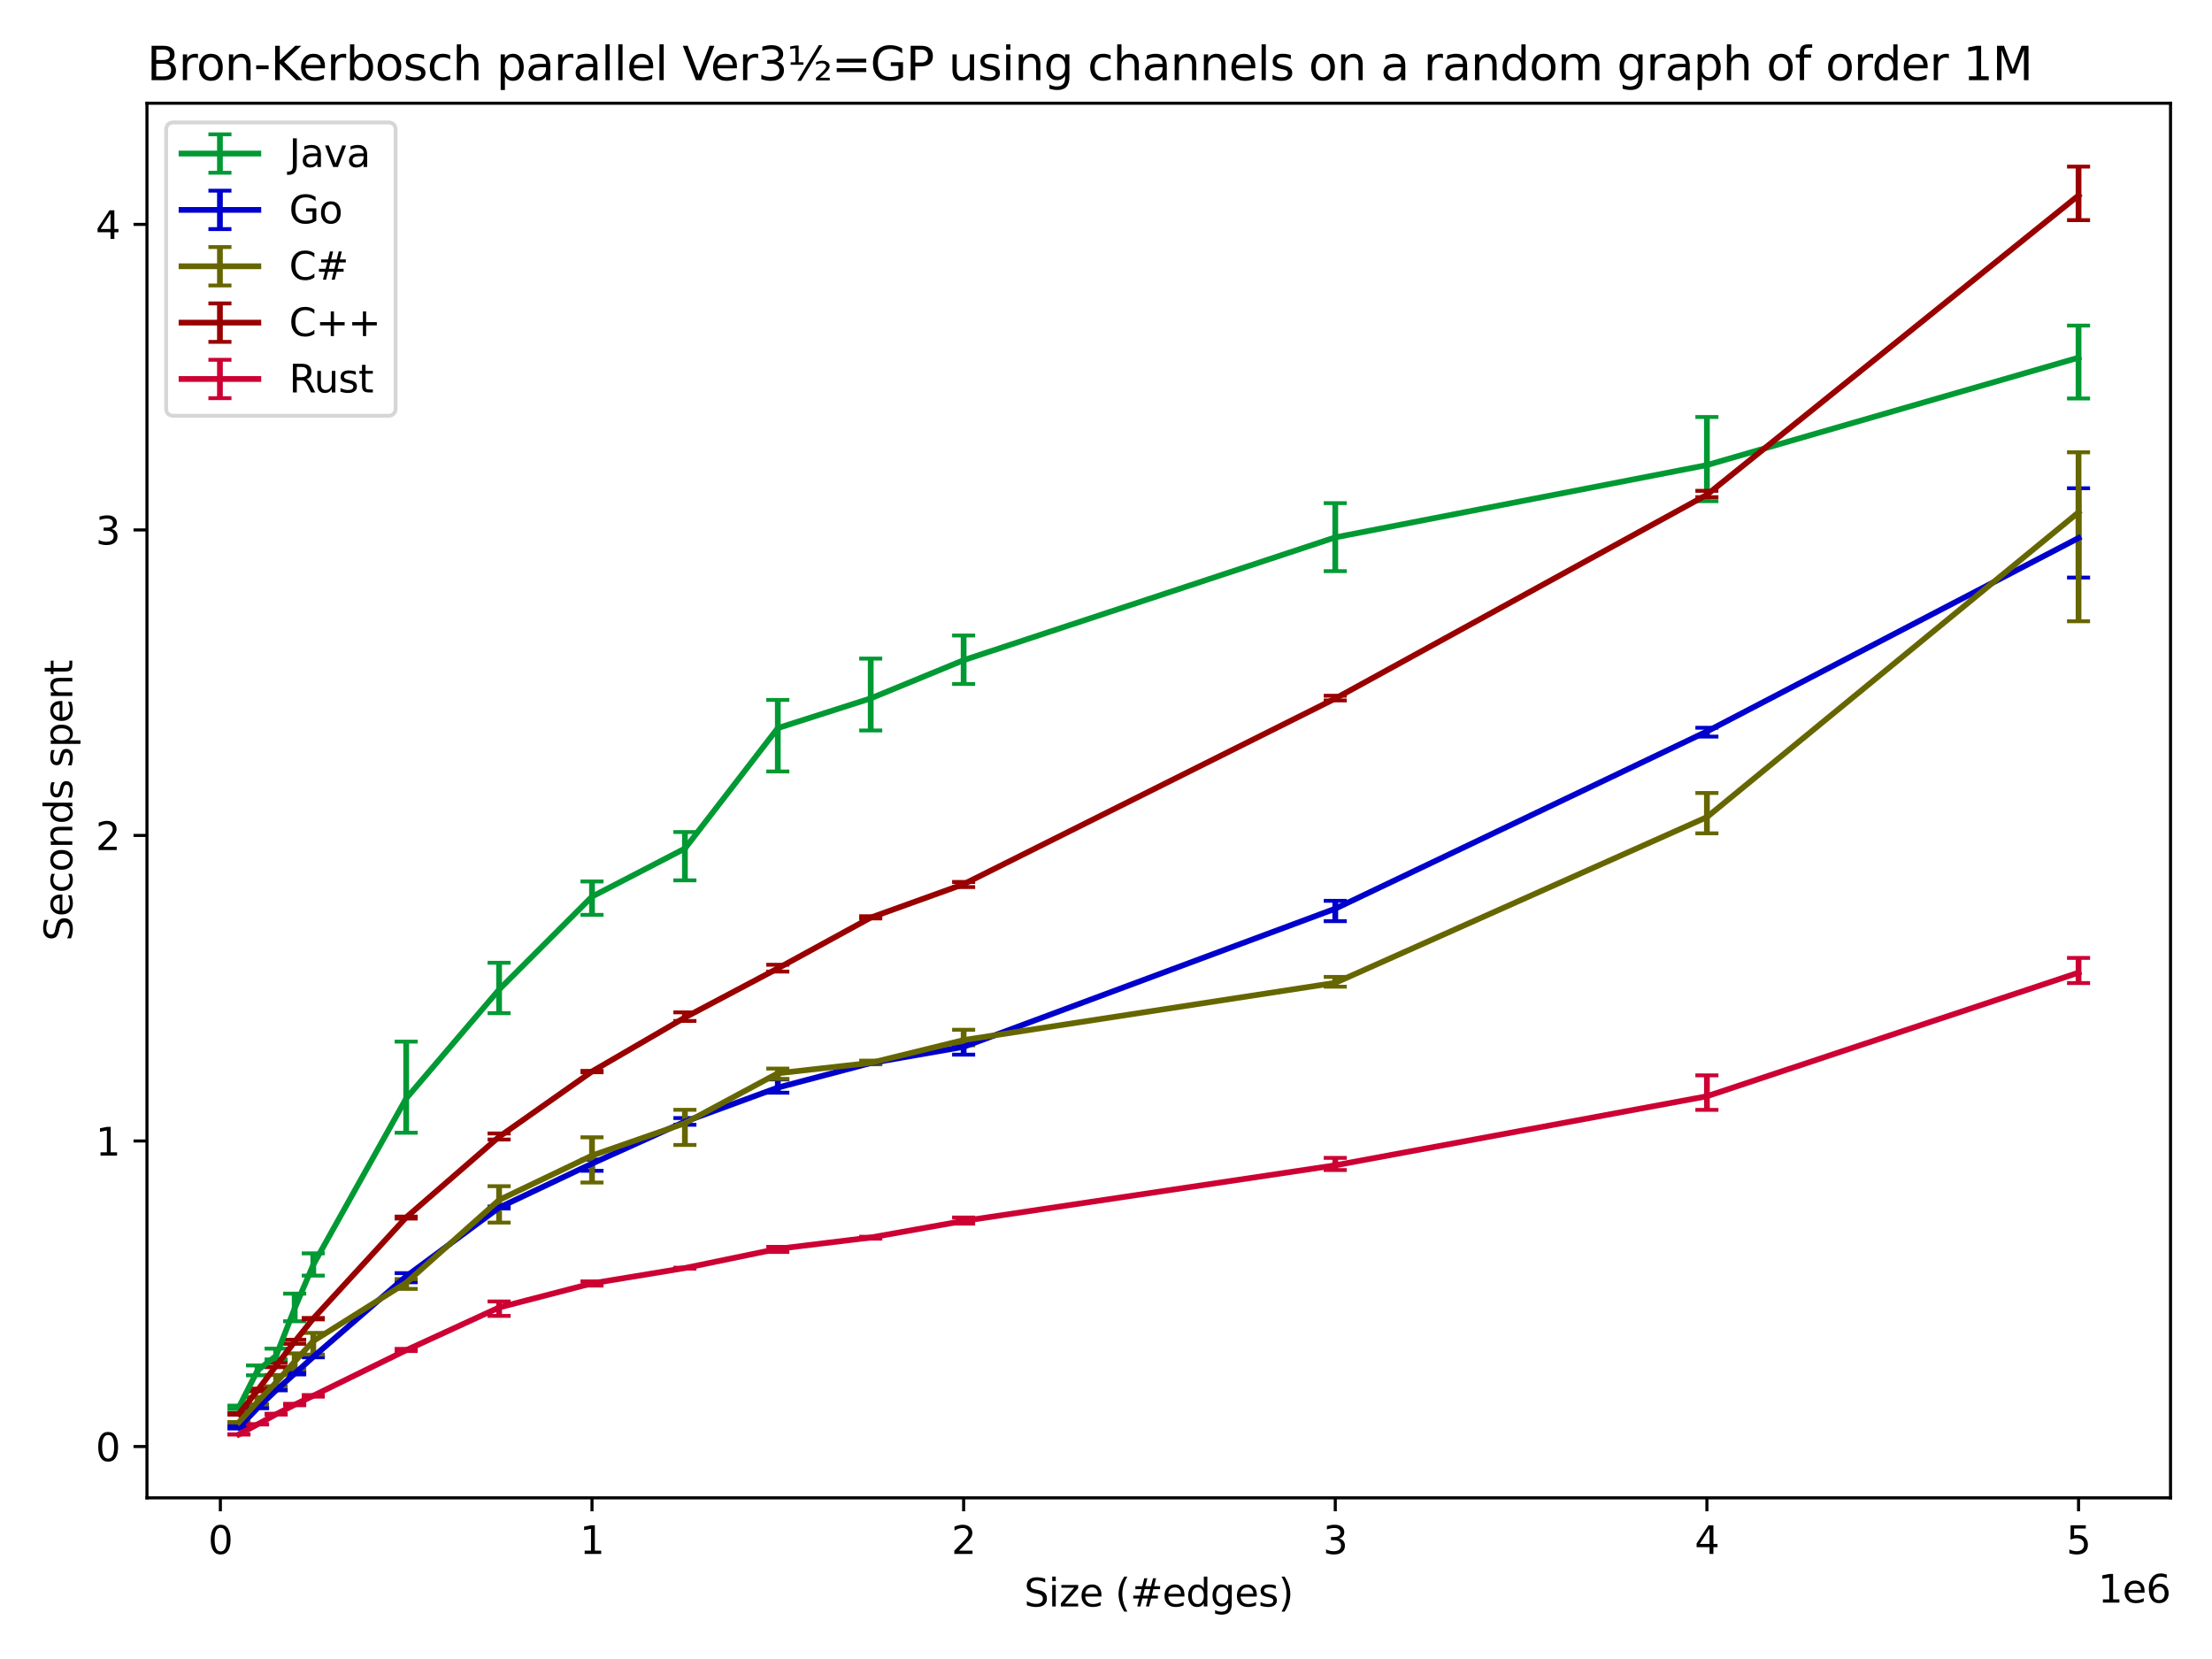 <?xml version="1.0" encoding="utf-8" standalone="no"?>
<!DOCTYPE svg PUBLIC "-//W3C//DTD SVG 1.1//EN"
  "http://www.w3.org/Graphics/SVG/1.1/DTD/svg11.dtd">
<svg xmlns:xlink="http://www.w3.org/1999/xlink" width="576pt" height="432pt" viewBox="0 0 576 432" xmlns="http://www.w3.org/2000/svg" version="1.1">
 <defs>
  <style type="text/css">*{stroke-linejoin: round; stroke-linecap: butt}</style>
 </defs>
 <g id="figure_1">
  <g id="patch_1">
   <path d="M 0 432 
L 576 432 
L 576 0 
L 0 0 
z
" style="fill: #ffffff"/>
  </g>
  <g id="axes_1">
   <g id="patch_2">
    <path d="M 38.27 390.04 
L 565.2 390.04 
L 565.2 26.88 
L 38.27 26.88 
z
" style="fill: #ffffff"/>
   </g>
   <g id="matplotlib.axis_1">
    <g id="xtick_1">
     <g id="line2d_1">
      <defs>
       <path id="mc74f61fcfc" d="M 0 0 
L 0 3.5 
" style="stroke: #000000; stroke-width: 0.8"/>
      </defs>
      <g>
       <use xlink:href="#mc74f61fcfc" x="57.383" y="390.04" style="stroke: #000000; stroke-width: 0.8"/>
      </g>
     </g>
     <g id="text_1">
      <!-- 0 -->
      <g transform="translate(54.201 404.638)scale(0.1 -0.1)">
       <defs>
        <path id="DejaVuSans-30" d="M 2034 4250 
Q 1547 4250 1301 3770 
Q 1056 3291 1056 2328 
Q 1056 1369 1301 889 
Q 1547 409 2034 409 
Q 2525 409 2770 889 
Q 3016 1369 3016 2328 
Q 3016 3291 2770 3770 
Q 2525 4250 2034 4250 
z
M 2034 4750 
Q 2819 4750 3233 4129 
Q 3647 3509 3647 2328 
Q 3647 1150 3233 529 
Q 2819 -91 2034 -91 
Q 1250 -91 836 529 
Q 422 1150 422 2328 
Q 422 3509 836 4129 
Q 1250 4750 2034 4750 
z
" transform="scale(0.016)"/>
       </defs>
       <use xlink:href="#DejaVuSans-30"/>
      </g>
     </g>
    </g>
    <g id="xtick_2">
     <g id="line2d_2">
      <g>
       <use xlink:href="#mc74f61fcfc" x="154.156" y="390.04" style="stroke: #000000; stroke-width: 0.8"/>
      </g>
     </g>
     <g id="text_2">
      <!-- 1 -->
      <g transform="translate(150.975 404.638)scale(0.1 -0.1)">
       <defs>
        <path id="DejaVuSans-31" d="M 794 531 
L 1825 531 
L 1825 4091 
L 703 3866 
L 703 4441 
L 1819 4666 
L 2450 4666 
L 2450 531 
L 3481 531 
L 3481 0 
L 794 0 
L 794 531 
z
" transform="scale(0.016)"/>
       </defs>
       <use xlink:href="#DejaVuSans-31"/>
      </g>
     </g>
    </g>
    <g id="xtick_3">
     <g id="line2d_3">
      <g>
       <use xlink:href="#mc74f61fcfc" x="250.929" y="390.04" style="stroke: #000000; stroke-width: 0.8"/>
      </g>
     </g>
     <g id="text_3">
      <!-- 2 -->
      <g transform="translate(247.748 404.638)scale(0.1 -0.1)">
       <defs>
        <path id="DejaVuSans-32" d="M 1228 531 
L 3431 531 
L 3431 0 
L 469 0 
L 469 531 
Q 828 903 1448 1529 
Q 2069 2156 2228 2338 
Q 2531 2678 2651 2914 
Q 2772 3150 2772 3378 
Q 2772 3750 2511 3984 
Q 2250 4219 1831 4219 
Q 1534 4219 1204 4116 
Q 875 4013 500 3803 
L 500 4441 
Q 881 4594 1212 4672 
Q 1544 4750 1819 4750 
Q 2544 4750 2975 4387 
Q 3406 4025 3406 3419 
Q 3406 3131 3298 2873 
Q 3191 2616 2906 2266 
Q 2828 2175 2409 1742 
Q 1991 1309 1228 531 
z
" transform="scale(0.016)"/>
       </defs>
       <use xlink:href="#DejaVuSans-32"/>
      </g>
     </g>
    </g>
    <g id="xtick_4">
     <g id="line2d_4">
      <g>
       <use xlink:href="#mc74f61fcfc" x="347.702" y="390.04" style="stroke: #000000; stroke-width: 0.8"/>
      </g>
     </g>
     <g id="text_4">
      <!-- 3 -->
      <g transform="translate(344.521 404.638)scale(0.1 -0.1)">
       <defs>
        <path id="DejaVuSans-33" d="M 2597 2516 
Q 3050 2419 3304 2112 
Q 3559 1806 3559 1356 
Q 3559 666 3084 287 
Q 2609 -91 1734 -91 
Q 1441 -91 1130 -33 
Q 819 25 488 141 
L 488 750 
Q 750 597 1062 519 
Q 1375 441 1716 441 
Q 2309 441 2620 675 
Q 2931 909 2931 1356 
Q 2931 1769 2642 2001 
Q 2353 2234 1838 2234 
L 1294 2234 
L 1294 2753 
L 1863 2753 
Q 2328 2753 2575 2939 
Q 2822 3125 2822 3475 
Q 2822 3834 2567 4026 
Q 2313 4219 1838 4219 
Q 1578 4219 1281 4162 
Q 984 4106 628 3988 
L 628 4550 
Q 988 4650 1302 4700 
Q 1616 4750 1894 4750 
Q 2613 4750 3031 4423 
Q 3450 4097 3450 3541 
Q 3450 3153 3228 2886 
Q 3006 2619 2597 2516 
z
" transform="scale(0.016)"/>
       </defs>
       <use xlink:href="#DejaVuSans-33"/>
      </g>
     </g>
    </g>
    <g id="xtick_5">
     <g id="line2d_5">
      <g>
       <use xlink:href="#mc74f61fcfc" x="444.475" y="390.04" style="stroke: #000000; stroke-width: 0.8"/>
      </g>
     </g>
     <g id="text_5">
      <!-- 4 -->
      <g transform="translate(441.294 404.638)scale(0.1 -0.1)">
       <defs>
        <path id="DejaVuSans-34" d="M 2419 4116 
L 825 1625 
L 2419 1625 
L 2419 4116 
z
M 2253 4666 
L 3047 4666 
L 3047 1625 
L 3713 1625 
L 3713 1100 
L 3047 1100 
L 3047 0 
L 2419 0 
L 2419 1100 
L 313 1100 
L 313 1709 
L 2253 4666 
z
" transform="scale(0.016)"/>
       </defs>
       <use xlink:href="#DejaVuSans-34"/>
      </g>
     </g>
    </g>
    <g id="xtick_6">
     <g id="line2d_6">
      <g>
       <use xlink:href="#mc74f61fcfc" x="541.249" y="390.04" style="stroke: #000000; stroke-width: 0.8"/>
      </g>
     </g>
     <g id="text_6">
      <!-- 5 -->
      <g transform="translate(538.067 404.638)scale(0.1 -0.1)">
       <defs>
        <path id="DejaVuSans-35" d="M 691 4666 
L 3169 4666 
L 3169 4134 
L 1269 4134 
L 1269 2991 
Q 1406 3038 1543 3061 
Q 1681 3084 1819 3084 
Q 2600 3084 3056 2656 
Q 3513 2228 3513 1497 
Q 3513 744 3044 326 
Q 2575 -91 1722 -91 
Q 1428 -91 1123 -41 
Q 819 9 494 109 
L 494 744 
Q 775 591 1075 516 
Q 1375 441 1709 441 
Q 2250 441 2565 725 
Q 2881 1009 2881 1497 
Q 2881 1984 2565 2268 
Q 2250 2553 1709 2553 
Q 1456 2553 1204 2497 
Q 953 2441 691 2322 
L 691 4666 
z
" transform="scale(0.016)"/>
       </defs>
       <use xlink:href="#DejaVuSans-35"/>
      </g>
     </g>
    </g>
    <g id="text_7">
     <!-- Size (#edges) -->
     <g transform="translate(266.684 418.317)scale(0.1 -0.1)">
      <defs>
       <path id="DejaVuSans-53" d="M 3425 4513 
L 3425 3897 
Q 3066 4069 2747 4153 
Q 2428 4238 2131 4238 
Q 1616 4238 1336 4038 
Q 1056 3838 1056 3469 
Q 1056 3159 1242 3001 
Q 1428 2844 1947 2747 
L 2328 2669 
Q 3034 2534 3370 2195 
Q 3706 1856 3706 1288 
Q 3706 609 3251 259 
Q 2797 -91 1919 -91 
Q 1588 -91 1214 -16 
Q 841 59 441 206 
L 441 856 
Q 825 641 1194 531 
Q 1563 422 1919 422 
Q 2459 422 2753 634 
Q 3047 847 3047 1241 
Q 3047 1584 2836 1778 
Q 2625 1972 2144 2069 
L 1759 2144 
Q 1053 2284 737 2584 
Q 422 2884 422 3419 
Q 422 4038 858 4394 
Q 1294 4750 2059 4750 
Q 2388 4750 2728 4690 
Q 3069 4631 3425 4513 
z
" transform="scale(0.016)"/>
       <path id="DejaVuSans-69" d="M 603 3500 
L 1178 3500 
L 1178 0 
L 603 0 
L 603 3500 
z
M 603 4863 
L 1178 4863 
L 1178 4134 
L 603 4134 
L 603 4863 
z
" transform="scale(0.016)"/>
       <path id="DejaVuSans-7a" d="M 353 3500 
L 3084 3500 
L 3084 2975 
L 922 459 
L 3084 459 
L 3084 0 
L 275 0 
L 275 525 
L 2438 3041 
L 353 3041 
L 353 3500 
z
" transform="scale(0.016)"/>
       <path id="DejaVuSans-65" d="M 3597 1894 
L 3597 1613 
L 953 1613 
Q 991 1019 1311 708 
Q 1631 397 2203 397 
Q 2534 397 2845 478 
Q 3156 559 3463 722 
L 3463 178 
Q 3153 47 2828 -22 
Q 2503 -91 2169 -91 
Q 1331 -91 842 396 
Q 353 884 353 1716 
Q 353 2575 817 3079 
Q 1281 3584 2069 3584 
Q 2775 3584 3186 3129 
Q 3597 2675 3597 1894 
z
M 3022 2063 
Q 3016 2534 2758 2815 
Q 2500 3097 2075 3097 
Q 1594 3097 1305 2825 
Q 1016 2553 972 2059 
L 3022 2063 
z
" transform="scale(0.016)"/>
       <path id="DejaVuSans-20" transform="scale(0.016)"/>
       <path id="DejaVuSans-28" d="M 1984 4856 
Q 1566 4138 1362 3434 
Q 1159 2731 1159 2009 
Q 1159 1288 1364 580 
Q 1569 -128 1984 -844 
L 1484 -844 
Q 1016 -109 783 600 
Q 550 1309 550 2009 
Q 550 2706 781 3412 
Q 1013 4119 1484 4856 
L 1984 4856 
z
" transform="scale(0.016)"/>
       <path id="DejaVuSans-23" d="M 3272 2816 
L 2363 2816 
L 2100 1772 
L 3016 1772 
L 3272 2816 
z
M 2803 4594 
L 2478 3297 
L 3391 3297 
L 3719 4594 
L 4219 4594 
L 3897 3297 
L 4872 3297 
L 4872 2816 
L 3775 2816 
L 3519 1772 
L 4513 1772 
L 4513 1294 
L 3397 1294 
L 3072 0 
L 2572 0 
L 2894 1294 
L 1978 1294 
L 1656 0 
L 1153 0 
L 1478 1294 
L 494 1294 
L 494 1772 
L 1594 1772 
L 1856 2816 
L 850 2816 
L 850 3297 
L 1978 3297 
L 2297 4594 
L 2803 4594 
z
" transform="scale(0.016)"/>
       <path id="DejaVuSans-64" d="M 2906 2969 
L 2906 4863 
L 3481 4863 
L 3481 0 
L 2906 0 
L 2906 525 
Q 2725 213 2448 61 
Q 2172 -91 1784 -91 
Q 1150 -91 751 415 
Q 353 922 353 1747 
Q 353 2572 751 3078 
Q 1150 3584 1784 3584 
Q 2172 3584 2448 3432 
Q 2725 3281 2906 2969 
z
M 947 1747 
Q 947 1113 1208 752 
Q 1469 391 1925 391 
Q 2381 391 2643 752 
Q 2906 1113 2906 1747 
Q 2906 2381 2643 2742 
Q 2381 3103 1925 3103 
Q 1469 3103 1208 2742 
Q 947 2381 947 1747 
z
" transform="scale(0.016)"/>
       <path id="DejaVuSans-67" d="M 2906 1791 
Q 2906 2416 2648 2759 
Q 2391 3103 1925 3103 
Q 1463 3103 1205 2759 
Q 947 2416 947 1791 
Q 947 1169 1205 825 
Q 1463 481 1925 481 
Q 2391 481 2648 825 
Q 2906 1169 2906 1791 
z
M 3481 434 
Q 3481 -459 3084 -895 
Q 2688 -1331 1869 -1331 
Q 1566 -1331 1297 -1286 
Q 1028 -1241 775 -1147 
L 775 -588 
Q 1028 -725 1275 -790 
Q 1522 -856 1778 -856 
Q 2344 -856 2625 -561 
Q 2906 -266 2906 331 
L 2906 616 
Q 2728 306 2450 153 
Q 2172 0 1784 0 
Q 1141 0 747 490 
Q 353 981 353 1791 
Q 353 2603 747 3093 
Q 1141 3584 1784 3584 
Q 2172 3584 2450 3431 
Q 2728 3278 2906 2969 
L 2906 3500 
L 3481 3500 
L 3481 434 
z
" transform="scale(0.016)"/>
       <path id="DejaVuSans-73" d="M 2834 3397 
L 2834 2853 
Q 2591 2978 2328 3040 
Q 2066 3103 1784 3103 
Q 1356 3103 1142 2972 
Q 928 2841 928 2578 
Q 928 2378 1081 2264 
Q 1234 2150 1697 2047 
L 1894 2003 
Q 2506 1872 2764 1633 
Q 3022 1394 3022 966 
Q 3022 478 2636 193 
Q 2250 -91 1575 -91 
Q 1294 -91 989 -36 
Q 684 19 347 128 
L 347 722 
Q 666 556 975 473 
Q 1284 391 1588 391 
Q 1994 391 2212 530 
Q 2431 669 2431 922 
Q 2431 1156 2273 1281 
Q 2116 1406 1581 1522 
L 1381 1569 
Q 847 1681 609 1914 
Q 372 2147 372 2553 
Q 372 3047 722 3315 
Q 1072 3584 1716 3584 
Q 2034 3584 2315 3537 
Q 2597 3491 2834 3397 
z
" transform="scale(0.016)"/>
       <path id="DejaVuSans-29" d="M 513 4856 
L 1013 4856 
Q 1481 4119 1714 3412 
Q 1947 2706 1947 2009 
Q 1947 1309 1714 600 
Q 1481 -109 1013 -844 
L 513 -844 
Q 928 -128 1133 580 
Q 1338 1288 1338 2009 
Q 1338 2731 1133 3434 
Q 928 4138 513 4856 
z
" transform="scale(0.016)"/>
      </defs>
      <use xlink:href="#DejaVuSans-53"/>
      <use xlink:href="#DejaVuSans-69" x="63.477"/>
      <use xlink:href="#DejaVuSans-7a" x="91.26"/>
      <use xlink:href="#DejaVuSans-65" x="143.75"/>
      <use xlink:href="#DejaVuSans-20" x="205.273"/>
      <use xlink:href="#DejaVuSans-28" x="237.061"/>
      <use xlink:href="#DejaVuSans-23" x="276.074"/>
      <use xlink:href="#DejaVuSans-65" x="359.863"/>
      <use xlink:href="#DejaVuSans-64" x="421.387"/>
      <use xlink:href="#DejaVuSans-67" x="484.863"/>
      <use xlink:href="#DejaVuSans-65" x="548.34"/>
      <use xlink:href="#DejaVuSans-73" x="609.863"/>
      <use xlink:href="#DejaVuSans-29" x="661.963"/>
     </g>
    </g>
    <g id="text_8">
     <!-- 1e6 -->
     <g transform="translate(546.322 417.317)scale(0.1 -0.1)">
      <defs>
       <path id="DejaVuSans-36" d="M 2113 2584 
Q 1688 2584 1439 2293 
Q 1191 2003 1191 1497 
Q 1191 994 1439 701 
Q 1688 409 2113 409 
Q 2538 409 2786 701 
Q 3034 994 3034 1497 
Q 3034 2003 2786 2293 
Q 2538 2584 2113 2584 
z
M 3366 4563 
L 3366 3988 
Q 3128 4100 2886 4159 
Q 2644 4219 2406 4219 
Q 1781 4219 1451 3797 
Q 1122 3375 1075 2522 
Q 1259 2794 1537 2939 
Q 1816 3084 2150 3084 
Q 2853 3084 3261 2657 
Q 3669 2231 3669 1497 
Q 3669 778 3244 343 
Q 2819 -91 2113 -91 
Q 1303 -91 875 529 
Q 447 1150 447 2328 
Q 447 3434 972 4092 
Q 1497 4750 2381 4750 
Q 2619 4750 2861 4703 
Q 3103 4656 3366 4563 
z
" transform="scale(0.016)"/>
      </defs>
      <use xlink:href="#DejaVuSans-31"/>
      <use xlink:href="#DejaVuSans-65" x="63.623"/>
      <use xlink:href="#DejaVuSans-36" x="125.146"/>
     </g>
    </g>
   </g>
   <g id="matplotlib.axis_2">
    <g id="ytick_1">
     <g id="line2d_7">
      <defs>
       <path id="m7eb1c47a8f" d="M 0 0 
L -3.5 0 
" style="stroke: #000000; stroke-width: 0.8"/>
      </defs>
      <g>
       <use xlink:href="#m7eb1c47a8f" x="38.27" y="376.672" style="stroke: #000000; stroke-width: 0.8"/>
      </g>
     </g>
     <g id="text_9">
      <!-- 0 -->
      <g transform="translate(24.907 380.471)scale(0.1 -0.1)">
       <use xlink:href="#DejaVuSans-30"/>
      </g>
     </g>
    </g>
    <g id="ytick_2">
     <g id="line2d_8">
      <g>
       <use xlink:href="#m7eb1c47a8f" x="38.27" y="297.111" style="stroke: #000000; stroke-width: 0.8"/>
      </g>
     </g>
     <g id="text_10">
      <!-- 1 -->
      <g transform="translate(24.907 300.911)scale(0.1 -0.1)">
       <use xlink:href="#DejaVuSans-31"/>
      </g>
     </g>
    </g>
    <g id="ytick_3">
     <g id="line2d_9">
      <g>
       <use xlink:href="#m7eb1c47a8f" x="38.27" y="217.551" style="stroke: #000000; stroke-width: 0.8"/>
      </g>
     </g>
     <g id="text_11">
      <!-- 2 -->
      <g transform="translate(24.907 221.35)scale(0.1 -0.1)">
       <use xlink:href="#DejaVuSans-32"/>
      </g>
     </g>
    </g>
    <g id="ytick_4">
     <g id="line2d_10">
      <g>
       <use xlink:href="#m7eb1c47a8f" x="38.27" y="137.99" style="stroke: #000000; stroke-width: 0.8"/>
      </g>
     </g>
     <g id="text_12">
      <!-- 3 -->
      <g transform="translate(24.907 141.789)scale(0.1 -0.1)">
       <use xlink:href="#DejaVuSans-33"/>
      </g>
     </g>
    </g>
    <g id="ytick_5">
     <g id="line2d_11">
      <g>
       <use xlink:href="#m7eb1c47a8f" x="38.27" y="58.429" style="stroke: #000000; stroke-width: 0.8"/>
      </g>
     </g>
     <g id="text_13">
      <!-- 4 -->
      <g transform="translate(24.907 62.228)scale(0.1 -0.1)">
       <use xlink:href="#DejaVuSans-34"/>
      </g>
     </g>
    </g>
    <g id="text_14">
     <!-- Seconds spent -->
     <g transform="translate(18.828 245.04)rotate(-90)scale(0.1 -0.1)">
      <defs>
       <path id="DejaVuSans-63" d="M 3122 3366 
L 3122 2828 
Q 2878 2963 2633 3030 
Q 2388 3097 2138 3097 
Q 1578 3097 1268 2742 
Q 959 2388 959 1747 
Q 959 1106 1268 751 
Q 1578 397 2138 397 
Q 2388 397 2633 464 
Q 2878 531 3122 666 
L 3122 134 
Q 2881 22 2623 -34 
Q 2366 -91 2075 -91 
Q 1284 -91 818 406 
Q 353 903 353 1747 
Q 353 2603 823 3093 
Q 1294 3584 2113 3584 
Q 2378 3584 2631 3529 
Q 2884 3475 3122 3366 
z
" transform="scale(0.016)"/>
       <path id="DejaVuSans-6f" d="M 1959 3097 
Q 1497 3097 1228 2736 
Q 959 2375 959 1747 
Q 959 1119 1226 758 
Q 1494 397 1959 397 
Q 2419 397 2687 759 
Q 2956 1122 2956 1747 
Q 2956 2369 2687 2733 
Q 2419 3097 1959 3097 
z
M 1959 3584 
Q 2709 3584 3137 3096 
Q 3566 2609 3566 1747 
Q 3566 888 3137 398 
Q 2709 -91 1959 -91 
Q 1206 -91 779 398 
Q 353 888 353 1747 
Q 353 2609 779 3096 
Q 1206 3584 1959 3584 
z
" transform="scale(0.016)"/>
       <path id="DejaVuSans-6e" d="M 3513 2113 
L 3513 0 
L 2938 0 
L 2938 2094 
Q 2938 2591 2744 2837 
Q 2550 3084 2163 3084 
Q 1697 3084 1428 2787 
Q 1159 2491 1159 1978 
L 1159 0 
L 581 0 
L 581 3500 
L 1159 3500 
L 1159 2956 
Q 1366 3272 1645 3428 
Q 1925 3584 2291 3584 
Q 2894 3584 3203 3211 
Q 3513 2838 3513 2113 
z
" transform="scale(0.016)"/>
       <path id="DejaVuSans-70" d="M 1159 525 
L 1159 -1331 
L 581 -1331 
L 581 3500 
L 1159 3500 
L 1159 2969 
Q 1341 3281 1617 3432 
Q 1894 3584 2278 3584 
Q 2916 3584 3314 3078 
Q 3713 2572 3713 1747 
Q 3713 922 3314 415 
Q 2916 -91 2278 -91 
Q 1894 -91 1617 61 
Q 1341 213 1159 525 
z
M 3116 1747 
Q 3116 2381 2855 2742 
Q 2594 3103 2138 3103 
Q 1681 3103 1420 2742 
Q 1159 2381 1159 1747 
Q 1159 1113 1420 752 
Q 1681 391 2138 391 
Q 2594 391 2855 752 
Q 3116 1113 3116 1747 
z
" transform="scale(0.016)"/>
       <path id="DejaVuSans-74" d="M 1172 4494 
L 1172 3500 
L 2356 3500 
L 2356 3053 
L 1172 3053 
L 1172 1153 
Q 1172 725 1289 603 
Q 1406 481 1766 481 
L 2356 481 
L 2356 0 
L 1766 0 
Q 1100 0 847 248 
Q 594 497 594 1153 
L 594 3053 
L 172 3053 
L 172 3500 
L 594 3500 
L 594 4494 
L 1172 4494 
z
" transform="scale(0.016)"/>
      </defs>
      <use xlink:href="#DejaVuSans-53"/>
      <use xlink:href="#DejaVuSans-65" x="63.477"/>
      <use xlink:href="#DejaVuSans-63" x="125"/>
      <use xlink:href="#DejaVuSans-6f" x="179.98"/>
      <use xlink:href="#DejaVuSans-6e" x="241.162"/>
      <use xlink:href="#DejaVuSans-64" x="304.541"/>
      <use xlink:href="#DejaVuSans-73" x="368.018"/>
      <use xlink:href="#DejaVuSans-20" x="420.117"/>
      <use xlink:href="#DejaVuSans-73" x="451.904"/>
      <use xlink:href="#DejaVuSans-70" x="504.004"/>
      <use xlink:href="#DejaVuSans-65" x="567.48"/>
      <use xlink:href="#DejaVuSans-6e" x="629.004"/>
      <use xlink:href="#DejaVuSans-74" x="692.383"/>
     </g>
    </g>
   </g>
   <g id="LineCollection_1">
    <path d="M 62.221 366.89 
L 62.221 366.021 
" clip-path="url(#p1be05fdb19)" style="fill: none; stroke: #009933; stroke-width: 1.5"/>
    <path d="M 67.06 358.128 
L 67.06 355.562 
" clip-path="url(#p1be05fdb19)" style="fill: none; stroke: #009933; stroke-width: 1.5"/>
    <path d="M 71.899 354.001 
L 71.899 351.189 
" clip-path="url(#p1be05fdb19)" style="fill: none; stroke: #009933; stroke-width: 1.5"/>
    <path d="M 76.737 344.062 
L 76.737 336.86 
" clip-path="url(#p1be05fdb19)" style="fill: none; stroke: #009933; stroke-width: 1.5"/>
    <path d="M 81.576 332.163 
L 81.576 326.369 
" clip-path="url(#p1be05fdb19)" style="fill: none; stroke: #009933; stroke-width: 1.5"/>
    <path d="M 105.769 294.966 
L 105.769 271.24 
" clip-path="url(#p1be05fdb19)" style="fill: none; stroke: #009933; stroke-width: 1.5"/>
    <path d="M 129.963 263.824 
L 129.963 250.699 
" clip-path="url(#p1be05fdb19)" style="fill: none; stroke: #009933; stroke-width: 1.5"/>
    <path d="M 154.156 238.229 
L 154.156 229.535 
" clip-path="url(#p1be05fdb19)" style="fill: none; stroke: #009933; stroke-width: 1.5"/>
    <path d="M 178.349 229.237 
L 178.349 216.662 
" clip-path="url(#p1be05fdb19)" style="fill: none; stroke: #009933; stroke-width: 1.5"/>
    <path d="M 202.542 200.886 
L 202.542 182.26 
" clip-path="url(#p1be05fdb19)" style="fill: none; stroke: #009933; stroke-width: 1.5"/>
    <path d="M 226.736 190.208 
L 226.736 171.495 
" clip-path="url(#p1be05fdb19)" style="fill: none; stroke: #009933; stroke-width: 1.5"/>
    <path d="M 250.929 178.105 
L 250.929 165.475 
" clip-path="url(#p1be05fdb19)" style="fill: none; stroke: #009933; stroke-width: 1.5"/>
    <path d="M 347.702 148.726 
L 347.702 131.019 
" clip-path="url(#p1be05fdb19)" style="fill: none; stroke: #009933; stroke-width: 1.5"/>
    <path d="M 444.475 130.498 
L 444.475 108.587 
" clip-path="url(#p1be05fdb19)" style="fill: none; stroke: #009933; stroke-width: 1.5"/>
    <path d="M 541.249 103.765 
L 541.249 84.779 
" clip-path="url(#p1be05fdb19)" style="fill: none; stroke: #009933; stroke-width: 1.5"/>
   </g>
   <g id="line2d_12">
    <defs>
     <path id="m567d63a80a" d="M 3 0 
L -3 -0 
" style="stroke: #009933"/>
    </defs>
    <g clip-path="url(#p1be05fdb19)">
     <use xlink:href="#m567d63a80a" x="62.221" y="366.89" style="fill: #009933; stroke: #009933"/>
     <use xlink:href="#m567d63a80a" x="67.06" y="358.128" style="fill: #009933; stroke: #009933"/>
     <use xlink:href="#m567d63a80a" x="71.899" y="354.001" style="fill: #009933; stroke: #009933"/>
     <use xlink:href="#m567d63a80a" x="76.737" y="344.062" style="fill: #009933; stroke: #009933"/>
     <use xlink:href="#m567d63a80a" x="81.576" y="332.163" style="fill: #009933; stroke: #009933"/>
     <use xlink:href="#m567d63a80a" x="105.769" y="294.966" style="fill: #009933; stroke: #009933"/>
     <use xlink:href="#m567d63a80a" x="129.963" y="263.824" style="fill: #009933; stroke: #009933"/>
     <use xlink:href="#m567d63a80a" x="154.156" y="238.229" style="fill: #009933; stroke: #009933"/>
     <use xlink:href="#m567d63a80a" x="178.349" y="229.237" style="fill: #009933; stroke: #009933"/>
     <use xlink:href="#m567d63a80a" x="202.542" y="200.886" style="fill: #009933; stroke: #009933"/>
     <use xlink:href="#m567d63a80a" x="226.736" y="190.208" style="fill: #009933; stroke: #009933"/>
     <use xlink:href="#m567d63a80a" x="250.929" y="178.105" style="fill: #009933; stroke: #009933"/>
     <use xlink:href="#m567d63a80a" x="347.702" y="148.726" style="fill: #009933; stroke: #009933"/>
     <use xlink:href="#m567d63a80a" x="444.475" y="130.498" style="fill: #009933; stroke: #009933"/>
     <use xlink:href="#m567d63a80a" x="541.249" y="103.765" style="fill: #009933; stroke: #009933"/>
    </g>
   </g>
   <g id="line2d_13">
    <g clip-path="url(#p1be05fdb19)">
     <use xlink:href="#m567d63a80a" x="62.221" y="366.021" style="fill: #009933; stroke: #009933"/>
     <use xlink:href="#m567d63a80a" x="67.06" y="355.562" style="fill: #009933; stroke: #009933"/>
     <use xlink:href="#m567d63a80a" x="71.899" y="351.189" style="fill: #009933; stroke: #009933"/>
     <use xlink:href="#m567d63a80a" x="76.737" y="336.86" style="fill: #009933; stroke: #009933"/>
     <use xlink:href="#m567d63a80a" x="81.576" y="326.369" style="fill: #009933; stroke: #009933"/>
     <use xlink:href="#m567d63a80a" x="105.769" y="271.24" style="fill: #009933; stroke: #009933"/>
     <use xlink:href="#m567d63a80a" x="129.963" y="250.699" style="fill: #009933; stroke: #009933"/>
     <use xlink:href="#m567d63a80a" x="154.156" y="229.535" style="fill: #009933; stroke: #009933"/>
     <use xlink:href="#m567d63a80a" x="178.349" y="216.662" style="fill: #009933; stroke: #009933"/>
     <use xlink:href="#m567d63a80a" x="202.542" y="182.26" style="fill: #009933; stroke: #009933"/>
     <use xlink:href="#m567d63a80a" x="226.736" y="171.495" style="fill: #009933; stroke: #009933"/>
     <use xlink:href="#m567d63a80a" x="250.929" y="165.475" style="fill: #009933; stroke: #009933"/>
     <use xlink:href="#m567d63a80a" x="347.702" y="131.019" style="fill: #009933; stroke: #009933"/>
     <use xlink:href="#m567d63a80a" x="444.475" y="108.587" style="fill: #009933; stroke: #009933"/>
     <use xlink:href="#m567d63a80a" x="541.249" y="84.779" style="fill: #009933; stroke: #009933"/>
    </g>
   </g>
   <g id="LineCollection_2">
    <path d="M 62.221 371.978 
L 62.221 371.183 
" clip-path="url(#p1be05fdb19)" style="fill: none; stroke: #0000cc; stroke-width: 1.5"/>
    <path d="M 67.06 366.648 
L 67.06 366.648 
" clip-path="url(#p1be05fdb19)" style="fill: none; stroke: #0000cc; stroke-width: 1.5"/>
    <path d="M 71.899 362.033 
L 71.899 361.953 
" clip-path="url(#p1be05fdb19)" style="fill: none; stroke: #0000cc; stroke-width: 1.5"/>
    <path d="M 76.737 357.896 
L 76.737 357.418 
" clip-path="url(#p1be05fdb19)" style="fill: none; stroke: #0000cc; stroke-width: 1.5"/>
    <path d="M 81.576 353.44 
L 81.576 353.161 
" clip-path="url(#p1be05fdb19)" style="fill: none; stroke: #0000cc; stroke-width: 1.5"/>
    <path d="M 105.769 333.908 
L 105.769 331.521 
" clip-path="url(#p1be05fdb19)" style="fill: none; stroke: #0000cc; stroke-width: 1.5"/>
    <path d="M 129.963 314.693 
L 129.963 314.175 
" clip-path="url(#p1be05fdb19)" style="fill: none; stroke: #0000cc; stroke-width: 1.5"/>
    <path d="M 154.156 304.868 
L 154.156 301.963 
" clip-path="url(#p1be05fdb19)" style="fill: none; stroke: #0000cc; stroke-width: 1.5"/>
    <path d="M 178.349 292.895 
L 178.349 291.143 
" clip-path="url(#p1be05fdb19)" style="fill: none; stroke: #0000cc; stroke-width: 1.5"/>
    <path d="M 202.542 284.539 
L 202.542 281.079 
" clip-path="url(#p1be05fdb19)" style="fill: none; stroke: #0000cc; stroke-width: 1.5"/>
    <path d="M 226.736 276.901 
L 226.736 276.703 
" clip-path="url(#p1be05fdb19)" style="fill: none; stroke: #0000cc; stroke-width: 1.5"/>
    <path d="M 250.929 274.635 
L 250.929 271.413 
" clip-path="url(#p1be05fdb19)" style="fill: none; stroke: #0000cc; stroke-width: 1.5"/>
    <path d="M 347.702 239.867 
L 347.702 234.573 
" clip-path="url(#p1be05fdb19)" style="fill: none; stroke: #0000cc; stroke-width: 1.5"/>
    <path d="M 444.475 191.81 
L 444.475 189.503 
" clip-path="url(#p1be05fdb19)" style="fill: none; stroke: #0000cc; stroke-width: 1.5"/>
    <path d="M 541.249 150.398 
L 541.249 127.144 
" clip-path="url(#p1be05fdb19)" style="fill: none; stroke: #0000cc; stroke-width: 1.5"/>
   </g>
   <g id="line2d_14">
    <defs>
     <path id="m71e13e22db" d="M 3 0 
L -3 -0 
" style="stroke: #0000cc"/>
    </defs>
    <g clip-path="url(#p1be05fdb19)">
     <use xlink:href="#m71e13e22db" x="62.221" y="371.978" style="fill: #0000cc; stroke: #0000cc"/>
     <use xlink:href="#m71e13e22db" x="67.06" y="366.648" style="fill: #0000cc; stroke: #0000cc"/>
     <use xlink:href="#m71e13e22db" x="71.899" y="362.033" style="fill: #0000cc; stroke: #0000cc"/>
     <use xlink:href="#m71e13e22db" x="76.737" y="357.896" style="fill: #0000cc; stroke: #0000cc"/>
     <use xlink:href="#m71e13e22db" x="81.576" y="353.44" style="fill: #0000cc; stroke: #0000cc"/>
     <use xlink:href="#m71e13e22db" x="105.769" y="333.908" style="fill: #0000cc; stroke: #0000cc"/>
     <use xlink:href="#m71e13e22db" x="129.963" y="314.693" style="fill: #0000cc; stroke: #0000cc"/>
     <use xlink:href="#m71e13e22db" x="154.156" y="304.868" style="fill: #0000cc; stroke: #0000cc"/>
     <use xlink:href="#m71e13e22db" x="178.349" y="292.895" style="fill: #0000cc; stroke: #0000cc"/>
     <use xlink:href="#m71e13e22db" x="202.542" y="284.539" style="fill: #0000cc; stroke: #0000cc"/>
     <use xlink:href="#m71e13e22db" x="226.736" y="276.901" style="fill: #0000cc; stroke: #0000cc"/>
     <use xlink:href="#m71e13e22db" x="250.929" y="274.635" style="fill: #0000cc; stroke: #0000cc"/>
     <use xlink:href="#m71e13e22db" x="347.702" y="239.867" style="fill: #0000cc; stroke: #0000cc"/>
     <use xlink:href="#m71e13e22db" x="444.475" y="191.81" style="fill: #0000cc; stroke: #0000cc"/>
     <use xlink:href="#m71e13e22db" x="541.249" y="150.398" style="fill: #0000cc; stroke: #0000cc"/>
    </g>
   </g>
   <g id="line2d_15">
    <g clip-path="url(#p1be05fdb19)">
     <use xlink:href="#m71e13e22db" x="62.221" y="371.183" style="fill: #0000cc; stroke: #0000cc"/>
     <use xlink:href="#m71e13e22db" x="67.06" y="366.648" style="fill: #0000cc; stroke: #0000cc"/>
     <use xlink:href="#m71e13e22db" x="71.899" y="361.953" style="fill: #0000cc; stroke: #0000cc"/>
     <use xlink:href="#m71e13e22db" x="76.737" y="357.418" style="fill: #0000cc; stroke: #0000cc"/>
     <use xlink:href="#m71e13e22db" x="81.576" y="353.161" style="fill: #0000cc; stroke: #0000cc"/>
     <use xlink:href="#m71e13e22db" x="105.769" y="331.521" style="fill: #0000cc; stroke: #0000cc"/>
     <use xlink:href="#m71e13e22db" x="129.963" y="314.175" style="fill: #0000cc; stroke: #0000cc"/>
     <use xlink:href="#m71e13e22db" x="154.156" y="301.963" style="fill: #0000cc; stroke: #0000cc"/>
     <use xlink:href="#m71e13e22db" x="178.349" y="291.143" style="fill: #0000cc; stroke: #0000cc"/>
     <use xlink:href="#m71e13e22db" x="202.542" y="281.079" style="fill: #0000cc; stroke: #0000cc"/>
     <use xlink:href="#m71e13e22db" x="226.736" y="276.703" style="fill: #0000cc; stroke: #0000cc"/>
     <use xlink:href="#m71e13e22db" x="250.929" y="271.413" style="fill: #0000cc; stroke: #0000cc"/>
     <use xlink:href="#m71e13e22db" x="347.702" y="234.573" style="fill: #0000cc; stroke: #0000cc"/>
     <use xlink:href="#m71e13e22db" x="444.475" y="189.503" style="fill: #0000cc; stroke: #0000cc"/>
     <use xlink:href="#m71e13e22db" x="541.249" y="127.144" style="fill: #0000cc; stroke: #0000cc"/>
    </g>
   </g>
   <g id="LineCollection_3">
    <path d="M 62.221 370.387 
L 62.221 370.307 
" clip-path="url(#p1be05fdb19)" style="fill: none; stroke: #666600; stroke-width: 1.5"/>
    <path d="M 67.06 365.693 
L 67.06 363.783 
" clip-path="url(#p1be05fdb19)" style="fill: none; stroke: #666600; stroke-width: 1.5"/>
    <path d="M 71.899 360.999 
L 71.899 358.055 
" clip-path="url(#p1be05fdb19)" style="fill: none; stroke: #666600; stroke-width: 1.5"/>
    <path d="M 76.737 356.543 
L 76.737 352.406 
" clip-path="url(#p1be05fdb19)" style="fill: none; stroke: #666600; stroke-width: 1.5"/>
    <path d="M 81.576 352.724 
L 81.576 347.076 
" clip-path="url(#p1be05fdb19)" style="fill: none; stroke: #666600; stroke-width: 1.5"/>
    <path d="M 105.769 335.619 
L 105.769 333.073 
" clip-path="url(#p1be05fdb19)" style="fill: none; stroke: #666600; stroke-width: 1.5"/>
    <path d="M 129.963 318.354 
L 129.963 308.886 
" clip-path="url(#p1be05fdb19)" style="fill: none; stroke: #666600; stroke-width: 1.5"/>
    <path d="M 154.156 307.932 
L 154.156 296.157 
" clip-path="url(#p1be05fdb19)" style="fill: none; stroke: #666600; stroke-width: 1.5"/>
    <path d="M 178.349 298.146 
L 178.349 288.996 
" clip-path="url(#p1be05fdb19)" style="fill: none; stroke: #666600; stroke-width: 1.5"/>
    <path d="M 202.542 280.961 
L 202.542 278.255 
" clip-path="url(#p1be05fdb19)" style="fill: none; stroke: #666600; stroke-width: 1.5"/>
    <path d="M 226.736 277.142 
L 226.736 276.187 
" clip-path="url(#p1be05fdb19)" style="fill: none; stroke: #666600; stroke-width: 1.5"/>
    <path d="M 250.929 272.209 
L 250.929 268.151 
" clip-path="url(#p1be05fdb19)" style="fill: none; stroke: #666600; stroke-width: 1.5"/>
    <path d="M 347.702 256.933 
L 347.702 254.387 
" clip-path="url(#p1be05fdb19)" style="fill: none; stroke: #666600; stroke-width: 1.5"/>
    <path d="M 444.475 216.994 
L 444.475 206.492 
" clip-path="url(#p1be05fdb19)" style="fill: none; stroke: #666600; stroke-width: 1.5"/>
    <path d="M 541.249 161.778 
L 541.249 117.781 
" clip-path="url(#p1be05fdb19)" style="fill: none; stroke: #666600; stroke-width: 1.5"/>
   </g>
   <g id="line2d_16">
    <defs>
     <path id="ma612d83d5a" d="M 3 0 
L -3 -0 
" style="stroke: #666600"/>
    </defs>
    <g clip-path="url(#p1be05fdb19)">
     <use xlink:href="#ma612d83d5a" x="62.221" y="370.387" style="fill: #666600; stroke: #666600"/>
     <use xlink:href="#ma612d83d5a" x="67.06" y="365.693" style="fill: #666600; stroke: #666600"/>
     <use xlink:href="#ma612d83d5a" x="71.899" y="360.999" style="fill: #666600; stroke: #666600"/>
     <use xlink:href="#ma612d83d5a" x="76.737" y="356.543" style="fill: #666600; stroke: #666600"/>
     <use xlink:href="#ma612d83d5a" x="81.576" y="352.724" style="fill: #666600; stroke: #666600"/>
     <use xlink:href="#ma612d83d5a" x="105.769" y="335.619" style="fill: #666600; stroke: #666600"/>
     <use xlink:href="#ma612d83d5a" x="129.963" y="318.354" style="fill: #666600; stroke: #666600"/>
     <use xlink:href="#ma612d83d5a" x="154.156" y="307.932" style="fill: #666600; stroke: #666600"/>
     <use xlink:href="#ma612d83d5a" x="178.349" y="298.146" style="fill: #666600; stroke: #666600"/>
     <use xlink:href="#ma612d83d5a" x="202.542" y="280.961" style="fill: #666600; stroke: #666600"/>
     <use xlink:href="#ma612d83d5a" x="226.736" y="277.142" style="fill: #666600; stroke: #666600"/>
     <use xlink:href="#ma612d83d5a" x="250.929" y="272.209" style="fill: #666600; stroke: #666600"/>
     <use xlink:href="#ma612d83d5a" x="347.702" y="256.933" style="fill: #666600; stroke: #666600"/>
     <use xlink:href="#ma612d83d5a" x="444.475" y="216.994" style="fill: #666600; stroke: #666600"/>
     <use xlink:href="#ma612d83d5a" x="541.249" y="161.778" style="fill: #666600; stroke: #666600"/>
    </g>
   </g>
   <g id="line2d_17">
    <g clip-path="url(#p1be05fdb19)">
     <use xlink:href="#ma612d83d5a" x="62.221" y="370.307" style="fill: #666600; stroke: #666600"/>
     <use xlink:href="#ma612d83d5a" x="67.06" y="363.783" style="fill: #666600; stroke: #666600"/>
     <use xlink:href="#ma612d83d5a" x="71.899" y="358.055" style="fill: #666600; stroke: #666600"/>
     <use xlink:href="#ma612d83d5a" x="76.737" y="352.406" style="fill: #666600; stroke: #666600"/>
     <use xlink:href="#ma612d83d5a" x="81.576" y="347.076" style="fill: #666600; stroke: #666600"/>
     <use xlink:href="#ma612d83d5a" x="105.769" y="333.073" style="fill: #666600; stroke: #666600"/>
     <use xlink:href="#ma612d83d5a" x="129.963" y="308.886" style="fill: #666600; stroke: #666600"/>
     <use xlink:href="#ma612d83d5a" x="154.156" y="296.157" style="fill: #666600; stroke: #666600"/>
     <use xlink:href="#ma612d83d5a" x="178.349" y="288.996" style="fill: #666600; stroke: #666600"/>
     <use xlink:href="#ma612d83d5a" x="202.542" y="278.255" style="fill: #666600; stroke: #666600"/>
     <use xlink:href="#ma612d83d5a" x="226.736" y="276.187" style="fill: #666600; stroke: #666600"/>
     <use xlink:href="#ma612d83d5a" x="250.929" y="268.151" style="fill: #666600; stroke: #666600"/>
     <use xlink:href="#ma612d83d5a" x="347.702" y="254.387" style="fill: #666600; stroke: #666600"/>
     <use xlink:href="#ma612d83d5a" x="444.475" y="206.492" style="fill: #666600; stroke: #666600"/>
     <use xlink:href="#ma612d83d5a" x="541.249" y="117.781" style="fill: #666600; stroke: #666600"/>
    </g>
   </g>
   <g id="LineCollection_4">
    <path d="M 62.221 368.386 
L 62.221 367.973 
" clip-path="url(#p1be05fdb19)" style="fill: none; stroke: #990000; stroke-width: 1.5"/>
    <path d="M 67.06 362.289 
L 67.06 361.592 
" clip-path="url(#p1be05fdb19)" style="fill: none; stroke: #990000; stroke-width: 1.5"/>
    <path d="M 71.899 356.003 
L 71.899 354.907 
" clip-path="url(#p1be05fdb19)" style="fill: none; stroke: #990000; stroke-width: 1.5"/>
    <path d="M 76.737 349.917 
L 76.737 348.87 
" clip-path="url(#p1be05fdb19)" style="fill: none; stroke: #990000; stroke-width: 1.5"/>
    <path d="M 81.576 343.563 
L 81.576 343.19 
" clip-path="url(#p1be05fdb19)" style="fill: none; stroke: #990000; stroke-width: 1.5"/>
    <path d="M 105.769 317.309 
L 105.769 316.792 
" clip-path="url(#p1be05fdb19)" style="fill: none; stroke: #990000; stroke-width: 1.5"/>
    <path d="M 129.963 296.726 
L 129.963 295.145 
" clip-path="url(#p1be05fdb19)" style="fill: none; stroke: #990000; stroke-width: 1.5"/>
    <path d="M 154.156 279.222 
L 154.156 278.853 
" clip-path="url(#p1be05fdb19)" style="fill: none; stroke: #990000; stroke-width: 1.5"/>
    <path d="M 178.349 265.862 
L 178.349 263.611 
" clip-path="url(#p1be05fdb19)" style="fill: none; stroke: #990000; stroke-width: 1.5"/>
    <path d="M 202.542 253.008 
L 202.542 251.214 
" clip-path="url(#p1be05fdb19)" style="fill: none; stroke: #990000; stroke-width: 1.5"/>
    <path d="M 226.736 239.163 
L 226.736 238.575 
" clip-path="url(#p1be05fdb19)" style="fill: none; stroke: #990000; stroke-width: 1.5"/>
    <path d="M 250.929 230.987 
L 250.929 229.664 
" clip-path="url(#p1be05fdb19)" style="fill: none; stroke: #990000; stroke-width: 1.5"/>
    <path d="M 347.702 182.394 
L 347.702 181.161 
" clip-path="url(#p1be05fdb19)" style="fill: none; stroke: #990000; stroke-width: 1.5"/>
    <path d="M 444.475 129.458 
L 444.475 127.81 
" clip-path="url(#p1be05fdb19)" style="fill: none; stroke: #990000; stroke-width: 1.5"/>
    <path d="M 541.249 57.325 
L 541.249 43.387 
" clip-path="url(#p1be05fdb19)" style="fill: none; stroke: #990000; stroke-width: 1.5"/>
   </g>
   <g id="line2d_18">
    <defs>
     <path id="md9b07cde7a" d="M 3 0 
L -3 -0 
" style="stroke: #990000"/>
    </defs>
    <g clip-path="url(#p1be05fdb19)">
     <use xlink:href="#md9b07cde7a" x="62.221" y="368.386" style="fill: #990000; stroke: #990000"/>
     <use xlink:href="#md9b07cde7a" x="67.06" y="362.289" style="fill: #990000; stroke: #990000"/>
     <use xlink:href="#md9b07cde7a" x="71.899" y="356.003" style="fill: #990000; stroke: #990000"/>
     <use xlink:href="#md9b07cde7a" x="76.737" y="349.917" style="fill: #990000; stroke: #990000"/>
     <use xlink:href="#md9b07cde7a" x="81.576" y="343.563" style="fill: #990000; stroke: #990000"/>
     <use xlink:href="#md9b07cde7a" x="105.769" y="317.309" style="fill: #990000; stroke: #990000"/>
     <use xlink:href="#md9b07cde7a" x="129.963" y="296.726" style="fill: #990000; stroke: #990000"/>
     <use xlink:href="#md9b07cde7a" x="154.156" y="279.222" style="fill: #990000; stroke: #990000"/>
     <use xlink:href="#md9b07cde7a" x="178.349" y="265.862" style="fill: #990000; stroke: #990000"/>
     <use xlink:href="#md9b07cde7a" x="202.542" y="253.008" style="fill: #990000; stroke: #990000"/>
     <use xlink:href="#md9b07cde7a" x="226.736" y="239.163" style="fill: #990000; stroke: #990000"/>
     <use xlink:href="#md9b07cde7a" x="250.929" y="230.987" style="fill: #990000; stroke: #990000"/>
     <use xlink:href="#md9b07cde7a" x="347.702" y="182.394" style="fill: #990000; stroke: #990000"/>
     <use xlink:href="#md9b07cde7a" x="444.475" y="129.458" style="fill: #990000; stroke: #990000"/>
     <use xlink:href="#md9b07cde7a" x="541.249" y="57.325" style="fill: #990000; stroke: #990000"/>
    </g>
   </g>
   <g id="line2d_19">
    <g clip-path="url(#p1be05fdb19)">
     <use xlink:href="#md9b07cde7a" x="62.221" y="367.973" style="fill: #990000; stroke: #990000"/>
     <use xlink:href="#md9b07cde7a" x="67.06" y="361.592" style="fill: #990000; stroke: #990000"/>
     <use xlink:href="#md9b07cde7a" x="71.899" y="354.907" style="fill: #990000; stroke: #990000"/>
     <use xlink:href="#md9b07cde7a" x="76.737" y="348.87" style="fill: #990000; stroke: #990000"/>
     <use xlink:href="#md9b07cde7a" x="81.576" y="343.19" style="fill: #990000; stroke: #990000"/>
     <use xlink:href="#md9b07cde7a" x="105.769" y="316.792" style="fill: #990000; stroke: #990000"/>
     <use xlink:href="#md9b07cde7a" x="129.963" y="295.145" style="fill: #990000; stroke: #990000"/>
     <use xlink:href="#md9b07cde7a" x="154.156" y="278.853" style="fill: #990000; stroke: #990000"/>
     <use xlink:href="#md9b07cde7a" x="178.349" y="263.611" style="fill: #990000; stroke: #990000"/>
     <use xlink:href="#md9b07cde7a" x="202.542" y="251.214" style="fill: #990000; stroke: #990000"/>
     <use xlink:href="#md9b07cde7a" x="226.736" y="238.575" style="fill: #990000; stroke: #990000"/>
     <use xlink:href="#md9b07cde7a" x="250.929" y="229.664" style="fill: #990000; stroke: #990000"/>
     <use xlink:href="#md9b07cde7a" x="347.702" y="181.161" style="fill: #990000; stroke: #990000"/>
     <use xlink:href="#md9b07cde7a" x="444.475" y="127.81" style="fill: #990000; stroke: #990000"/>
     <use xlink:href="#md9b07cde7a" x="541.249" y="43.387" style="fill: #990000; stroke: #990000"/>
    </g>
   </g>
   <g id="LineCollection_5">
    <path d="M 62.221 373.533 
L 62.221 373.487 
" clip-path="url(#p1be05fdb19)" style="fill: none; stroke: #cc0033; stroke-width: 1.5"/>
    <path d="M 67.06 370.938 
L 67.06 370.864 
" clip-path="url(#p1be05fdb19)" style="fill: none; stroke: #cc0033; stroke-width: 1.5"/>
    <path d="M 71.899 368.351 
L 71.899 368.12 
" clip-path="url(#p1be05fdb19)" style="fill: none; stroke: #cc0033; stroke-width: 1.5"/>
    <path d="M 76.737 365.921 
L 76.737 365.551 
" clip-path="url(#p1be05fdb19)" style="fill: none; stroke: #cc0033; stroke-width: 1.5"/>
    <path d="M 81.576 363.687 
L 81.576 363.277 
" clip-path="url(#p1be05fdb19)" style="fill: none; stroke: #cc0033; stroke-width: 1.5"/>
    <path d="M 105.769 351.813 
L 105.769 351.239 
" clip-path="url(#p1be05fdb19)" style="fill: none; stroke: #cc0033; stroke-width: 1.5"/>
    <path d="M 129.963 342.656 
L 129.963 338.895 
" clip-path="url(#p1be05fdb19)" style="fill: none; stroke: #cc0033; stroke-width: 1.5"/>
    <path d="M 154.156 334.767 
L 154.156 333.681 
" clip-path="url(#p1be05fdb19)" style="fill: none; stroke: #cc0033; stroke-width: 1.5"/>
    <path d="M 178.349 330.36 
L 178.349 330.111 
" clip-path="url(#p1be05fdb19)" style="fill: none; stroke: #cc0033; stroke-width: 1.5"/>
    <path d="M 202.542 326.01 
L 202.542 324.677 
" clip-path="url(#p1be05fdb19)" style="fill: none; stroke: #cc0033; stroke-width: 1.5"/>
    <path d="M 226.736 322.555 
L 226.736 322.04 
" clip-path="url(#p1be05fdb19)" style="fill: none; stroke: #cc0033; stroke-width: 1.5"/>
    <path d="M 250.929 318.629 
L 250.929 317.038 
" clip-path="url(#p1be05fdb19)" style="fill: none; stroke: #cc0033; stroke-width: 1.5"/>
    <path d="M 347.702 304.68 
L 347.702 301.503 
" clip-path="url(#p1be05fdb19)" style="fill: none; stroke: #cc0033; stroke-width: 1.5"/>
    <path d="M 444.475 289.003 
L 444.475 280.027 
" clip-path="url(#p1be05fdb19)" style="fill: none; stroke: #cc0033; stroke-width: 1.5"/>
    <path d="M 541.249 255.99 
L 541.249 249.432 
" clip-path="url(#p1be05fdb19)" style="fill: none; stroke: #cc0033; stroke-width: 1.5"/>
   </g>
   <g id="line2d_20">
    <defs>
     <path id="md3fe7ae338" d="M 3 0 
L -3 -0 
" style="stroke: #cc0033"/>
    </defs>
    <g clip-path="url(#p1be05fdb19)">
     <use xlink:href="#md3fe7ae338" x="62.221" y="373.533" style="fill: #cc0033; stroke: #cc0033"/>
     <use xlink:href="#md3fe7ae338" x="67.06" y="370.938" style="fill: #cc0033; stroke: #cc0033"/>
     <use xlink:href="#md3fe7ae338" x="71.899" y="368.351" style="fill: #cc0033; stroke: #cc0033"/>
     <use xlink:href="#md3fe7ae338" x="76.737" y="365.921" style="fill: #cc0033; stroke: #cc0033"/>
     <use xlink:href="#md3fe7ae338" x="81.576" y="363.687" style="fill: #cc0033; stroke: #cc0033"/>
     <use xlink:href="#md3fe7ae338" x="105.769" y="351.813" style="fill: #cc0033; stroke: #cc0033"/>
     <use xlink:href="#md3fe7ae338" x="129.963" y="342.656" style="fill: #cc0033; stroke: #cc0033"/>
     <use xlink:href="#md3fe7ae338" x="154.156" y="334.767" style="fill: #cc0033; stroke: #cc0033"/>
     <use xlink:href="#md3fe7ae338" x="178.349" y="330.36" style="fill: #cc0033; stroke: #cc0033"/>
     <use xlink:href="#md3fe7ae338" x="202.542" y="326.01" style="fill: #cc0033; stroke: #cc0033"/>
     <use xlink:href="#md3fe7ae338" x="226.736" y="322.555" style="fill: #cc0033; stroke: #cc0033"/>
     <use xlink:href="#md3fe7ae338" x="250.929" y="318.629" style="fill: #cc0033; stroke: #cc0033"/>
     <use xlink:href="#md3fe7ae338" x="347.702" y="304.68" style="fill: #cc0033; stroke: #cc0033"/>
     <use xlink:href="#md3fe7ae338" x="444.475" y="289.003" style="fill: #cc0033; stroke: #cc0033"/>
     <use xlink:href="#md3fe7ae338" x="541.249" y="255.99" style="fill: #cc0033; stroke: #cc0033"/>
    </g>
   </g>
   <g id="line2d_21">
    <g clip-path="url(#p1be05fdb19)">
     <use xlink:href="#md3fe7ae338" x="62.221" y="373.487" style="fill: #cc0033; stroke: #cc0033"/>
     <use xlink:href="#md3fe7ae338" x="67.06" y="370.864" style="fill: #cc0033; stroke: #cc0033"/>
     <use xlink:href="#md3fe7ae338" x="71.899" y="368.12" style="fill: #cc0033; stroke: #cc0033"/>
     <use xlink:href="#md3fe7ae338" x="76.737" y="365.551" style="fill: #cc0033; stroke: #cc0033"/>
     <use xlink:href="#md3fe7ae338" x="81.576" y="363.277" style="fill: #cc0033; stroke: #cc0033"/>
     <use xlink:href="#md3fe7ae338" x="105.769" y="351.239" style="fill: #cc0033; stroke: #cc0033"/>
     <use xlink:href="#md3fe7ae338" x="129.963" y="338.895" style="fill: #cc0033; stroke: #cc0033"/>
     <use xlink:href="#md3fe7ae338" x="154.156" y="333.681" style="fill: #cc0033; stroke: #cc0033"/>
     <use xlink:href="#md3fe7ae338" x="178.349" y="330.111" style="fill: #cc0033; stroke: #cc0033"/>
     <use xlink:href="#md3fe7ae338" x="202.542" y="324.677" style="fill: #cc0033; stroke: #cc0033"/>
     <use xlink:href="#md3fe7ae338" x="226.736" y="322.04" style="fill: #cc0033; stroke: #cc0033"/>
     <use xlink:href="#md3fe7ae338" x="250.929" y="317.038" style="fill: #cc0033; stroke: #cc0033"/>
     <use xlink:href="#md3fe7ae338" x="347.702" y="301.503" style="fill: #cc0033; stroke: #cc0033"/>
     <use xlink:href="#md3fe7ae338" x="444.475" y="280.027" style="fill: #cc0033; stroke: #cc0033"/>
     <use xlink:href="#md3fe7ae338" x="541.249" y="249.432" style="fill: #cc0033; stroke: #cc0033"/>
    </g>
   </g>
   <g id="line2d_22">
    <path d="M 62.221 366.404 
L 67.06 356.855 
L 71.899 353.054 
L 76.737 340.689 
L 81.576 329.339 
L 105.769 286.031 
L 129.963 257.678 
L 154.156 233.475 
L 178.349 220.952 
L 202.542 189.592 
L 226.736 181.85 
L 250.929 171.903 
L 347.702 139.931 
L 444.475 121.103 
L 541.249 93.133 
" clip-path="url(#p1be05fdb19)" style="fill: none; stroke: #009933; stroke-width: 1.5; stroke-linecap: square"/>
   </g>
   <g id="line2d_23">
    <path d="M 62.221 371.686 
L 67.06 366.648 
L 71.899 362.006 
L 76.737 357.684 
L 81.576 353.321 
L 105.769 332.356 
L 129.963 314.454 
L 154.156 302.998 
L 178.349 292.072 
L 202.542 283.201 
L 226.736 276.822 
L 250.929 272.587 
L 347.702 236.617 
L 444.475 190.468 
L 541.249 140.093 
" clip-path="url(#p1be05fdb19)" style="fill: none; stroke: #0000cc; stroke-width: 1.5; stroke-linecap: square"/>
   </g>
   <g id="line2d_24">
    <path d="M 62.221 370.334 
L 67.06 365.03 
L 71.899 359.991 
L 76.737 354.528 
L 81.576 349.197 
L 105.769 334.028 
L 129.963 312.467 
L 154.156 300.904 
L 178.349 292.47 
L 202.542 279.475 
L 226.736 276.77 
L 250.929 270.83 
L 347.702 255.925 
L 444.475 212.777 
L 541.249 133.402 
" clip-path="url(#p1be05fdb19)" style="fill: none; stroke: #666600; stroke-width: 1.5; stroke-linecap: square"/>
   </g>
   <g id="line2d_25">
    <path d="M 62.221 368.146 
L 67.06 362.051 
L 71.899 355.629 
L 76.737 349.375 
L 81.576 343.345 
L 105.769 317.004 
L 129.963 296.021 
L 154.156 279.005 
L 178.349 264.951 
L 202.542 252.161 
L 226.736 238.943 
L 250.929 230.232 
L 347.702 181.893 
L 444.475 128.836 
L 541.249 50.894 
" clip-path="url(#p1be05fdb19)" style="fill: none; stroke: #990000; stroke-width: 1.5; stroke-linecap: square"/>
   </g>
   <g id="line2d_26">
    <path d="M 62.221 373.507 
L 67.06 370.896 
L 71.899 368.27 
L 76.737 365.777 
L 81.576 363.442 
L 105.769 351.583 
L 129.963 340.465 
L 154.156 334.189 
L 178.349 330.195 
L 202.542 325.19 
L 226.736 322.247 
L 250.929 317.925 
L 347.702 303.438 
L 444.475 285.46 
L 541.249 253.278 
" clip-path="url(#p1be05fdb19)" style="fill: none; stroke: #cc0033; stroke-width: 1.5; stroke-linecap: square"/>
   </g>
   <g id="patch_3">
    <path d="M 38.27 390.04 
L 38.27 26.88 
" style="fill: none; stroke: #000000; stroke-width: 0.8; stroke-linejoin: miter; stroke-linecap: square"/>
   </g>
   <g id="patch_4">
    <path d="M 565.2 390.04 
L 565.2 26.88 
" style="fill: none; stroke: #000000; stroke-width: 0.8; stroke-linejoin: miter; stroke-linecap: square"/>
   </g>
   <g id="patch_5">
    <path d="M 38.27 390.04 
L 565.2 390.04 
" style="fill: none; stroke: #000000; stroke-width: 0.8; stroke-linejoin: miter; stroke-linecap: square"/>
   </g>
   <g id="patch_6">
    <path d="M 38.27 26.88 
L 565.2 26.88 
" style="fill: none; stroke: #000000; stroke-width: 0.8; stroke-linejoin: miter; stroke-linecap: square"/>
   </g>
   <g id="text_15">
    <!-- Bron-Kerbosch parallel Ver3½=GP using channels on a random graph of order 1M -->
    <g transform="translate(38.27 20.88)scale(0.12 -0.12)">
     <defs>
      <path id="DejaVuSans-42" d="M 1259 2228 
L 1259 519 
L 2272 519 
Q 2781 519 3026 730 
Q 3272 941 3272 1375 
Q 3272 1813 3026 2020 
Q 2781 2228 2272 2228 
L 1259 2228 
z
M 1259 4147 
L 1259 2741 
L 2194 2741 
Q 2656 2741 2882 2914 
Q 3109 3088 3109 3444 
Q 3109 3797 2882 3972 
Q 2656 4147 2194 4147 
L 1259 4147 
z
M 628 4666 
L 2241 4666 
Q 2963 4666 3353 4366 
Q 3744 4066 3744 3513 
Q 3744 3084 3544 2831 
Q 3344 2578 2956 2516 
Q 3422 2416 3680 2098 
Q 3938 1781 3938 1306 
Q 3938 681 3513 340 
Q 3088 0 2303 0 
L 628 0 
L 628 4666 
z
" transform="scale(0.016)"/>
      <path id="DejaVuSans-72" d="M 2631 2963 
Q 2534 3019 2420 3045 
Q 2306 3072 2169 3072 
Q 1681 3072 1420 2755 
Q 1159 2438 1159 1844 
L 1159 0 
L 581 0 
L 581 3500 
L 1159 3500 
L 1159 2956 
Q 1341 3275 1631 3429 
Q 1922 3584 2338 3584 
Q 2397 3584 2469 3576 
Q 2541 3569 2628 3553 
L 2631 2963 
z
" transform="scale(0.016)"/>
      <path id="DejaVuSans-2d" d="M 313 2009 
L 1997 2009 
L 1997 1497 
L 313 1497 
L 313 2009 
z
" transform="scale(0.016)"/>
      <path id="DejaVuSans-4b" d="M 628 4666 
L 1259 4666 
L 1259 2694 
L 3353 4666 
L 4166 4666 
L 1850 2491 
L 4331 0 
L 3500 0 
L 1259 2247 
L 1259 0 
L 628 0 
L 628 4666 
z
" transform="scale(0.016)"/>
      <path id="DejaVuSans-62" d="M 3116 1747 
Q 3116 2381 2855 2742 
Q 2594 3103 2138 3103 
Q 1681 3103 1420 2742 
Q 1159 2381 1159 1747 
Q 1159 1113 1420 752 
Q 1681 391 2138 391 
Q 2594 391 2855 752 
Q 3116 1113 3116 1747 
z
M 1159 2969 
Q 1341 3281 1617 3432 
Q 1894 3584 2278 3584 
Q 2916 3584 3314 3078 
Q 3713 2572 3713 1747 
Q 3713 922 3314 415 
Q 2916 -91 2278 -91 
Q 1894 -91 1617 61 
Q 1341 213 1159 525 
L 1159 0 
L 581 0 
L 581 4863 
L 1159 4863 
L 1159 2969 
z
" transform="scale(0.016)"/>
      <path id="DejaVuSans-68" d="M 3513 2113 
L 3513 0 
L 2938 0 
L 2938 2094 
Q 2938 2591 2744 2837 
Q 2550 3084 2163 3084 
Q 1697 3084 1428 2787 
Q 1159 2491 1159 1978 
L 1159 0 
L 581 0 
L 581 4863 
L 1159 4863 
L 1159 2956 
Q 1366 3272 1645 3428 
Q 1925 3584 2291 3584 
Q 2894 3584 3203 3211 
Q 3513 2838 3513 2113 
z
" transform="scale(0.016)"/>
      <path id="DejaVuSans-61" d="M 2194 1759 
Q 1497 1759 1228 1600 
Q 959 1441 959 1056 
Q 959 750 1161 570 
Q 1363 391 1709 391 
Q 2188 391 2477 730 
Q 2766 1069 2766 1631 
L 2766 1759 
L 2194 1759 
z
M 3341 1997 
L 3341 0 
L 2766 0 
L 2766 531 
Q 2569 213 2275 61 
Q 1981 -91 1556 -91 
Q 1019 -91 701 211 
Q 384 513 384 1019 
Q 384 1609 779 1909 
Q 1175 2209 1959 2209 
L 2766 2209 
L 2766 2266 
Q 2766 2663 2505 2880 
Q 2244 3097 1772 3097 
Q 1472 3097 1187 3025 
Q 903 2953 641 2809 
L 641 3341 
Q 956 3463 1253 3523 
Q 1550 3584 1831 3584 
Q 2591 3584 2966 3190 
Q 3341 2797 3341 1997 
z
" transform="scale(0.016)"/>
      <path id="DejaVuSans-6c" d="M 603 4863 
L 1178 4863 
L 1178 0 
L 603 0 
L 603 4863 
z
" transform="scale(0.016)"/>
      <path id="DejaVuSans-56" d="M 1831 0 
L 50 4666 
L 709 4666 
L 2188 738 
L 3669 4666 
L 4325 4666 
L 2547 0 
L 1831 0 
z
" transform="scale(0.016)"/>
      <path id="DejaVuSans-bd" d="M 488 2431 
L 1125 2431 
L 1125 4341 
L 428 4213 
L 428 4575 
L 1147 4697 
L 1575 4697 
L 1575 2431 
L 2216 2431 
L 2216 2088 
L 488 2088 
L 488 2431 
z
M 4470 332 
L 5795 332 
L 5795 -24 
L 3926 -24 
L 3926 319 
Q 4032 416 4229 591 
Q 5304 1544 5304 1838 
Q 5304 2044 5141 2170 
Q 4979 2297 4713 2297 
Q 4551 2297 4360 2242 
Q 4170 2188 3945 2079 
L 3945 2463 
Q 4185 2551 4393 2594 
Q 4601 2638 4779 2638 
Q 5232 2638 5504 2432 
Q 5776 2226 5776 1888 
Q 5776 1454 4741 566 
Q 4566 416 4470 332 
z
M 4309 4750 
L 4809 4750 
L 1896 -91 
L 1396 -91 
L 4309 4750 
z
" transform="scale(0.016)"/>
      <path id="DejaVuSans-3d" d="M 678 2906 
L 4684 2906 
L 4684 2381 
L 678 2381 
L 678 2906 
z
M 678 1631 
L 4684 1631 
L 4684 1100 
L 678 1100 
L 678 1631 
z
" transform="scale(0.016)"/>
      <path id="DejaVuSans-47" d="M 3809 666 
L 3809 1919 
L 2778 1919 
L 2778 2438 
L 4434 2438 
L 4434 434 
Q 4069 175 3628 42 
Q 3188 -91 2688 -91 
Q 1594 -91 976 548 
Q 359 1188 359 2328 
Q 359 3472 976 4111 
Q 1594 4750 2688 4750 
Q 3144 4750 3555 4637 
Q 3966 4525 4313 4306 
L 4313 3634 
Q 3963 3931 3569 4081 
Q 3175 4231 2741 4231 
Q 1884 4231 1454 3753 
Q 1025 3275 1025 2328 
Q 1025 1384 1454 906 
Q 1884 428 2741 428 
Q 3075 428 3337 486 
Q 3600 544 3809 666 
z
" transform="scale(0.016)"/>
      <path id="DejaVuSans-50" d="M 1259 4147 
L 1259 2394 
L 2053 2394 
Q 2494 2394 2734 2622 
Q 2975 2850 2975 3272 
Q 2975 3691 2734 3919 
Q 2494 4147 2053 4147 
L 1259 4147 
z
M 628 4666 
L 2053 4666 
Q 2838 4666 3239 4311 
Q 3641 3956 3641 3272 
Q 3641 2581 3239 2228 
Q 2838 1875 2053 1875 
L 1259 1875 
L 1259 0 
L 628 0 
L 628 4666 
z
" transform="scale(0.016)"/>
      <path id="DejaVuSans-75" d="M 544 1381 
L 544 3500 
L 1119 3500 
L 1119 1403 
Q 1119 906 1312 657 
Q 1506 409 1894 409 
Q 2359 409 2629 706 
Q 2900 1003 2900 1516 
L 2900 3500 
L 3475 3500 
L 3475 0 
L 2900 0 
L 2900 538 
Q 2691 219 2414 64 
Q 2138 -91 1772 -91 
Q 1169 -91 856 284 
Q 544 659 544 1381 
z
M 1991 3584 
L 1991 3584 
z
" transform="scale(0.016)"/>
      <path id="DejaVuSans-6d" d="M 3328 2828 
Q 3544 3216 3844 3400 
Q 4144 3584 4550 3584 
Q 5097 3584 5394 3201 
Q 5691 2819 5691 2113 
L 5691 0 
L 5113 0 
L 5113 2094 
Q 5113 2597 4934 2840 
Q 4756 3084 4391 3084 
Q 3944 3084 3684 2787 
Q 3425 2491 3425 1978 
L 3425 0 
L 2847 0 
L 2847 2094 
Q 2847 2600 2669 2842 
Q 2491 3084 2119 3084 
Q 1678 3084 1418 2786 
Q 1159 2488 1159 1978 
L 1159 0 
L 581 0 
L 581 3500 
L 1159 3500 
L 1159 2956 
Q 1356 3278 1631 3431 
Q 1906 3584 2284 3584 
Q 2666 3584 2933 3390 
Q 3200 3197 3328 2828 
z
" transform="scale(0.016)"/>
      <path id="DejaVuSans-66" d="M 2375 4863 
L 2375 4384 
L 1825 4384 
Q 1516 4384 1395 4259 
Q 1275 4134 1275 3809 
L 1275 3500 
L 2222 3500 
L 2222 3053 
L 1275 3053 
L 1275 0 
L 697 0 
L 697 3053 
L 147 3053 
L 147 3500 
L 697 3500 
L 697 3744 
Q 697 4328 969 4595 
Q 1241 4863 1831 4863 
L 2375 4863 
z
" transform="scale(0.016)"/>
      <path id="DejaVuSans-4d" d="M 628 4666 
L 1569 4666 
L 2759 1491 
L 3956 4666 
L 4897 4666 
L 4897 0 
L 4281 0 
L 4281 4097 
L 3078 897 
L 2444 897 
L 1241 4097 
L 1241 0 
L 628 0 
L 628 4666 
z
" transform="scale(0.016)"/>
     </defs>
     <use xlink:href="#DejaVuSans-42"/>
     <use xlink:href="#DejaVuSans-72" x="68.604"/>
     <use xlink:href="#DejaVuSans-6f" x="107.467"/>
     <use xlink:href="#DejaVuSans-6e" x="168.648"/>
     <use xlink:href="#DejaVuSans-2d" x="232.027"/>
     <use xlink:href="#DejaVuSans-4b" x="268.111"/>
     <use xlink:href="#DejaVuSans-65" x="328.688"/>
     <use xlink:href="#DejaVuSans-72" x="390.211"/>
     <use xlink:href="#DejaVuSans-62" x="431.324"/>
     <use xlink:href="#DejaVuSans-6f" x="494.801"/>
     <use xlink:href="#DejaVuSans-73" x="555.982"/>
     <use xlink:href="#DejaVuSans-63" x="608.082"/>
     <use xlink:href="#DejaVuSans-68" x="663.062"/>
     <use xlink:href="#DejaVuSans-20" x="726.441"/>
     <use xlink:href="#DejaVuSans-70" x="758.229"/>
     <use xlink:href="#DejaVuSans-61" x="821.705"/>
     <use xlink:href="#DejaVuSans-72" x="882.984"/>
     <use xlink:href="#DejaVuSans-61" x="924.098"/>
     <use xlink:href="#DejaVuSans-6c" x="985.377"/>
     <use xlink:href="#DejaVuSans-6c" x="1013.16"/>
     <use xlink:href="#DejaVuSans-65" x="1040.943"/>
     <use xlink:href="#DejaVuSans-6c" x="1102.467"/>
     <use xlink:href="#DejaVuSans-20" x="1130.25"/>
     <use xlink:href="#DejaVuSans-56" x="1162.037"/>
     <use xlink:href="#DejaVuSans-65" x="1222.695"/>
     <use xlink:href="#DejaVuSans-72" x="1284.219"/>
     <use xlink:href="#DejaVuSans-33" x="1325.332"/>
     <use xlink:href="#DejaVuSans-bd" x="1388.955"/>
     <use xlink:href="#DejaVuSans-3d" x="1485.879"/>
     <use xlink:href="#DejaVuSans-47" x="1569.668"/>
     <use xlink:href="#DejaVuSans-50" x="1647.158"/>
     <use xlink:href="#DejaVuSans-20" x="1707.461"/>
     <use xlink:href="#DejaVuSans-75" x="1739.248"/>
     <use xlink:href="#DejaVuSans-73" x="1802.627"/>
     <use xlink:href="#DejaVuSans-69" x="1854.727"/>
     <use xlink:href="#DejaVuSans-6e" x="1882.51"/>
     <use xlink:href="#DejaVuSans-67" x="1945.889"/>
     <use xlink:href="#DejaVuSans-20" x="2009.365"/>
     <use xlink:href="#DejaVuSans-63" x="2041.152"/>
     <use xlink:href="#DejaVuSans-68" x="2096.133"/>
     <use xlink:href="#DejaVuSans-61" x="2159.512"/>
     <use xlink:href="#DejaVuSans-6e" x="2220.791"/>
     <use xlink:href="#DejaVuSans-6e" x="2284.17"/>
     <use xlink:href="#DejaVuSans-65" x="2347.549"/>
     <use xlink:href="#DejaVuSans-6c" x="2409.072"/>
     <use xlink:href="#DejaVuSans-73" x="2436.855"/>
     <use xlink:href="#DejaVuSans-20" x="2488.955"/>
     <use xlink:href="#DejaVuSans-6f" x="2520.742"/>
     <use xlink:href="#DejaVuSans-6e" x="2581.924"/>
     <use xlink:href="#DejaVuSans-20" x="2645.303"/>
     <use xlink:href="#DejaVuSans-61" x="2677.09"/>
     <use xlink:href="#DejaVuSans-20" x="2738.369"/>
     <use xlink:href="#DejaVuSans-72" x="2770.156"/>
     <use xlink:href="#DejaVuSans-61" x="2811.27"/>
     <use xlink:href="#DejaVuSans-6e" x="2872.549"/>
     <use xlink:href="#DejaVuSans-64" x="2935.928"/>
     <use xlink:href="#DejaVuSans-6f" x="2999.404"/>
     <use xlink:href="#DejaVuSans-6d" x="3060.586"/>
     <use xlink:href="#DejaVuSans-20" x="3157.998"/>
     <use xlink:href="#DejaVuSans-67" x="3189.785"/>
     <use xlink:href="#DejaVuSans-72" x="3253.262"/>
     <use xlink:href="#DejaVuSans-61" x="3294.375"/>
     <use xlink:href="#DejaVuSans-70" x="3355.654"/>
     <use xlink:href="#DejaVuSans-68" x="3419.131"/>
     <use xlink:href="#DejaVuSans-20" x="3482.51"/>
     <use xlink:href="#DejaVuSans-6f" x="3514.297"/>
     <use xlink:href="#DejaVuSans-66" x="3575.479"/>
     <use xlink:href="#DejaVuSans-20" x="3610.684"/>
     <use xlink:href="#DejaVuSans-6f" x="3642.471"/>
     <use xlink:href="#DejaVuSans-72" x="3703.652"/>
     <use xlink:href="#DejaVuSans-64" x="3743.016"/>
     <use xlink:href="#DejaVuSans-65" x="3806.492"/>
     <use xlink:href="#DejaVuSans-72" x="3868.016"/>
     <use xlink:href="#DejaVuSans-20" x="3909.129"/>
     <use xlink:href="#DejaVuSans-31" x="3940.916"/>
     <use xlink:href="#DejaVuSans-4d" x="4004.539"/>
    </g>
   </g>
   <g id="legend_1">
    <g id="patch_7">
     <path d="M 45.27 108.271 
L 101.012 108.271 
Q 103.012 108.271 103.012 106.271 
L 103.012 33.88 
Q 103.012 31.88 101.012 31.88 
L 45.27 31.88 
Q 43.27 31.88 43.27 33.88 
L 43.27 106.271 
Q 43.27 108.271 45.27 108.271 
z
" style="fill: #ffffff; opacity: 0.8; stroke: #cccccc; stroke-linejoin: miter"/>
    </g>
    <g id="LineCollection_6">
     <path d="M 57.27 44.978 
L 57.27 34.978 
" style="fill: none; stroke: #009933; stroke-width: 1.5"/>
    </g>
    <g id="line2d_27">
     <g>
      <use xlink:href="#m567d63a80a" x="57.27" y="44.978" style="fill: #009933; stroke: #009933"/>
     </g>
    </g>
    <g id="line2d_28">
     <g>
      <use xlink:href="#m567d63a80a" x="57.27" y="34.978" style="fill: #009933; stroke: #009933"/>
     </g>
    </g>
    <g id="line2d_29">
     <path d="M 47.27 39.978 
L 67.27 39.978 
" style="fill: none; stroke: #009933; stroke-width: 1.5; stroke-linecap: square"/>
    </g>
    <g id="line2d_30"/>
    <g id="text_16">
     <!-- Java -->
     <g transform="translate(75.27 43.478)scale(0.1 -0.1)">
      <defs>
       <path id="DejaVuSans-4a" d="M 628 4666 
L 1259 4666 
L 1259 325 
Q 1259 -519 939 -900 
Q 619 -1281 -91 -1281 
L -331 -1281 
L -331 -750 
L -134 -750 
Q 284 -750 456 -515 
Q 628 -281 628 325 
L 628 4666 
z
" transform="scale(0.016)"/>
       <path id="DejaVuSans-76" d="M 191 3500 
L 800 3500 
L 1894 563 
L 2988 3500 
L 3597 3500 
L 2284 0 
L 1503 0 
L 191 3500 
z
" transform="scale(0.016)"/>
      </defs>
      <use xlink:href="#DejaVuSans-4a"/>
      <use xlink:href="#DejaVuSans-61" x="29.492"/>
      <use xlink:href="#DejaVuSans-76" x="90.771"/>
      <use xlink:href="#DejaVuSans-61" x="149.951"/>
     </g>
    </g>
    <g id="LineCollection_7">
     <path d="M 57.27 59.657 
L 57.27 49.657 
" style="fill: none; stroke: #0000cc; stroke-width: 1.5"/>
    </g>
    <g id="line2d_31">
     <g>
      <use xlink:href="#m71e13e22db" x="57.27" y="59.657" style="fill: #0000cc; stroke: #0000cc"/>
     </g>
    </g>
    <g id="line2d_32">
     <g>
      <use xlink:href="#m71e13e22db" x="57.27" y="49.657" style="fill: #0000cc; stroke: #0000cc"/>
     </g>
    </g>
    <g id="line2d_33">
     <path d="M 47.27 54.657 
L 67.27 54.657 
" style="fill: none; stroke: #0000cc; stroke-width: 1.5; stroke-linecap: square"/>
    </g>
    <g id="line2d_34"/>
    <g id="text_17">
     <!-- Go -->
     <g transform="translate(75.27 58.157)scale(0.1 -0.1)">
      <use xlink:href="#DejaVuSans-47"/>
      <use xlink:href="#DejaVuSans-6f" x="77.49"/>
     </g>
    </g>
    <g id="LineCollection_8">
     <path d="M 57.27 74.335 
L 57.27 64.335 
" style="fill: none; stroke: #666600; stroke-width: 1.5"/>
    </g>
    <g id="line2d_35">
     <g>
      <use xlink:href="#ma612d83d5a" x="57.27" y="74.335" style="fill: #666600; stroke: #666600"/>
     </g>
    </g>
    <g id="line2d_36">
     <g>
      <use xlink:href="#ma612d83d5a" x="57.27" y="64.335" style="fill: #666600; stroke: #666600"/>
     </g>
    </g>
    <g id="line2d_37">
     <path d="M 47.27 69.335 
L 67.27 69.335 
" style="fill: none; stroke: #666600; stroke-width: 1.5; stroke-linecap: square"/>
    </g>
    <g id="line2d_38"/>
    <g id="text_18">
     <!-- C# -->
     <g transform="translate(75.27 72.835)scale(0.1 -0.1)">
      <defs>
       <path id="DejaVuSans-43" d="M 4122 4306 
L 4122 3641 
Q 3803 3938 3442 4084 
Q 3081 4231 2675 4231 
Q 1875 4231 1450 3742 
Q 1025 3253 1025 2328 
Q 1025 1406 1450 917 
Q 1875 428 2675 428 
Q 3081 428 3442 575 
Q 3803 722 4122 1019 
L 4122 359 
Q 3791 134 3420 21 
Q 3050 -91 2638 -91 
Q 1578 -91 968 557 
Q 359 1206 359 2328 
Q 359 3453 968 4101 
Q 1578 4750 2638 4750 
Q 3056 4750 3426 4639 
Q 3797 4528 4122 4306 
z
" transform="scale(0.016)"/>
      </defs>
      <use xlink:href="#DejaVuSans-43"/>
      <use xlink:href="#DejaVuSans-23" x="69.824"/>
     </g>
    </g>
    <g id="LineCollection_9">
     <path d="M 57.27 89.013 
L 57.27 79.013 
" style="fill: none; stroke: #990000; stroke-width: 1.5"/>
    </g>
    <g id="line2d_39">
     <g>
      <use xlink:href="#md9b07cde7a" x="57.27" y="89.013" style="fill: #990000; stroke: #990000"/>
     </g>
    </g>
    <g id="line2d_40">
     <g>
      <use xlink:href="#md9b07cde7a" x="57.27" y="79.013" style="fill: #990000; stroke: #990000"/>
     </g>
    </g>
    <g id="line2d_41">
     <path d="M 47.27 84.013 
L 67.27 84.013 
" style="fill: none; stroke: #990000; stroke-width: 1.5; stroke-linecap: square"/>
    </g>
    <g id="line2d_42"/>
    <g id="text_19">
     <!-- C++ -->
     <g transform="translate(75.27 87.513)scale(0.1 -0.1)">
      <defs>
       <path id="DejaVuSans-2b" d="M 2944 4013 
L 2944 2272 
L 4684 2272 
L 4684 1741 
L 2944 1741 
L 2944 0 
L 2419 0 
L 2419 1741 
L 678 1741 
L 678 2272 
L 2419 2272 
L 2419 4013 
L 2944 4013 
z
" transform="scale(0.016)"/>
      </defs>
      <use xlink:href="#DejaVuSans-43"/>
      <use xlink:href="#DejaVuSans-2b" x="69.824"/>
      <use xlink:href="#DejaVuSans-2b" x="153.613"/>
     </g>
    </g>
    <g id="LineCollection_10">
     <path d="M 57.27 103.691 
L 57.27 93.691 
" style="fill: none; stroke: #cc0033; stroke-width: 1.5"/>
    </g>
    <g id="line2d_43">
     <g>
      <use xlink:href="#md3fe7ae338" x="57.27" y="103.691" style="fill: #cc0033; stroke: #cc0033"/>
     </g>
    </g>
    <g id="line2d_44">
     <g>
      <use xlink:href="#md3fe7ae338" x="57.27" y="93.691" style="fill: #cc0033; stroke: #cc0033"/>
     </g>
    </g>
    <g id="line2d_45">
     <path d="M 47.27 98.691 
L 67.27 98.691 
" style="fill: none; stroke: #cc0033; stroke-width: 1.5; stroke-linecap: square"/>
    </g>
    <g id="line2d_46"/>
    <g id="text_20">
     <!-- Rust -->
     <g transform="translate(75.27 102.191)scale(0.1 -0.1)">
      <defs>
       <path id="DejaVuSans-52" d="M 2841 2188 
Q 3044 2119 3236 1894 
Q 3428 1669 3622 1275 
L 4263 0 
L 3584 0 
L 2988 1197 
Q 2756 1666 2539 1819 
Q 2322 1972 1947 1972 
L 1259 1972 
L 1259 0 
L 628 0 
L 628 4666 
L 2053 4666 
Q 2853 4666 3247 4331 
Q 3641 3997 3641 3322 
Q 3641 2881 3436 2590 
Q 3231 2300 2841 2188 
z
M 1259 4147 
L 1259 2491 
L 2053 2491 
Q 2509 2491 2742 2702 
Q 2975 2913 2975 3322 
Q 2975 3731 2742 3939 
Q 2509 4147 2053 4147 
L 1259 4147 
z
" transform="scale(0.016)"/>
      </defs>
      <use xlink:href="#DejaVuSans-52"/>
      <use xlink:href="#DejaVuSans-75" x="64.982"/>
      <use xlink:href="#DejaVuSans-73" x="128.361"/>
      <use xlink:href="#DejaVuSans-74" x="180.461"/>
     </g>
    </g>
   </g>
  </g>
 </g>
 <defs>
  <clipPath id="p1be05fdb19">
   <rect x="38.27" y="26.88" width="526.93" height="363.16"/>
  </clipPath>
 </defs>
</svg>
